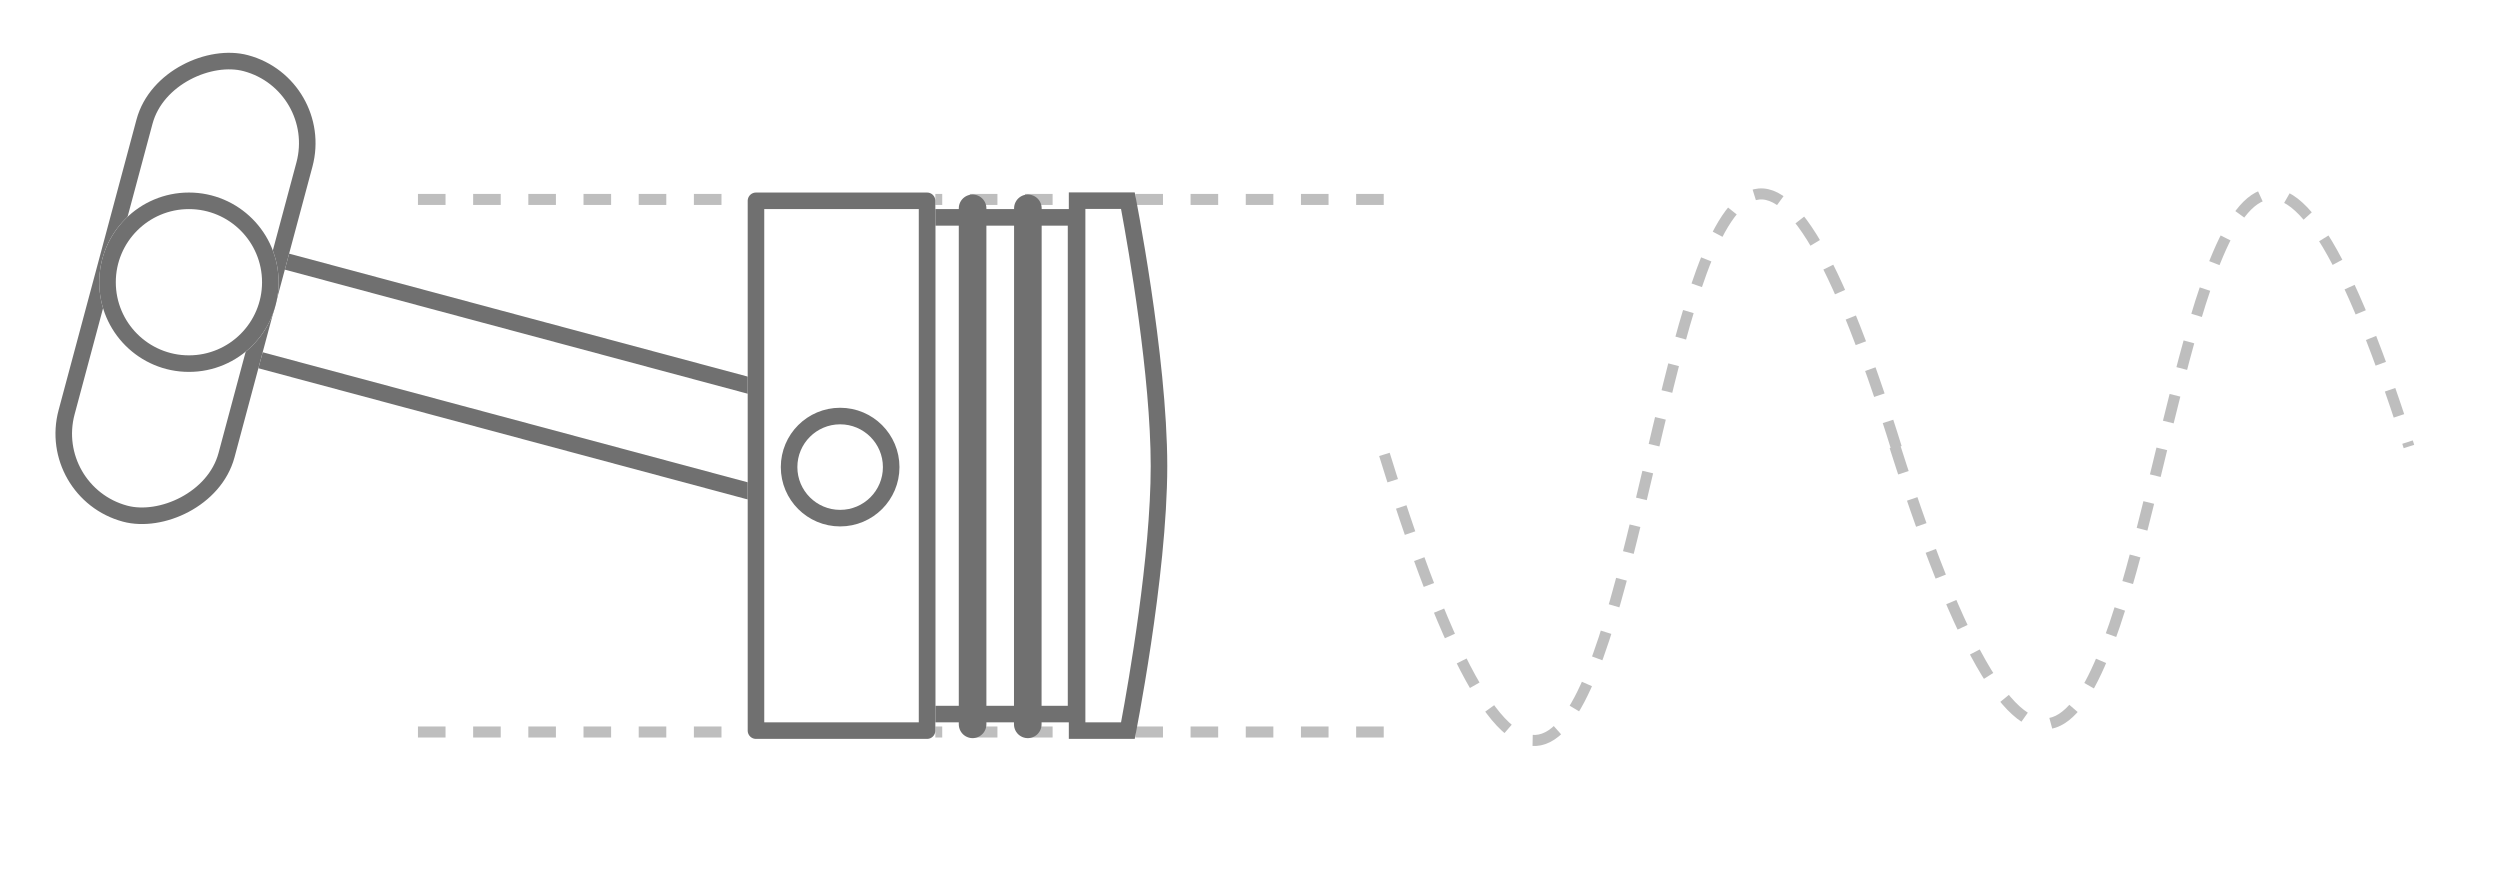 <svg xmlns="http://www.w3.org/2000/svg" xmlns:xlink="http://www.w3.org/1999/xlink" width="906" height="315" viewBox="0 0 906 315">
  <rect x="0" y="0" width="906" height="315" fill="#333333" stroke="none"/>
  <defs>
    <clipPath id="clip-fault-diagnosis-logo">
      <rect width="906" height="315"/>
    </clipPath>
  </defs>
  <g id="fault-diagnosis-logo" clip-path="url(#clip-fault-diagnosis-logo)">
    <rect width="906" height="315" fill="#fff"/>
    <line id="Line_5" data-name="Line 5" x1="357.966" transform="translate(143.5 72.276)" fill="none" stroke="#bebebe" stroke-width="4" stroke-dasharray="10"/>
    <line id="Line_6" data-name="Line 6" x1="357.966" transform="translate(143.5 265.276)" fill="none" stroke="#bebebe" stroke-width="4" stroke-dasharray="10"/>
    <g id="Rectangle_6" data-name="Rectangle 6" transform="matrix(-0.259, 0.966, -0.966, -0.259, 304.913, 145.578)" fill="#fff" stroke="#707070" stroke-width="6">
      <rect width="43" height="271" stroke="none"/>
      <rect x="3" y="3" width="37" height="265" fill="none"/>
    </g>
    <g id="Rectangle_7" data-name="Rectangle 7" transform="matrix(-0.259, 0.966, -0.966, -0.259, 121.769, 28.548)" fill="#fff" stroke="#707070" stroke-width="6">
      <rect width="175" height="66" rx="33" stroke="none"/>
      <rect x="3" y="3" width="169" height="60" rx="30" fill="none"/>
    </g>
    <g id="Rectangle_5" data-name="Rectangle 5" transform="translate(392.966 75.776) rotate(90)" fill="#fff" stroke="#707070" stroke-linejoin="round" stroke-width="6">
      <rect width="186" height="60" stroke="none"/>
      <rect x="3" y="3" width="180" height="54" fill="none"/>
    </g>
    <g id="Path_1" data-name="Path 1" transform="translate(650.966 -492.224) rotate(90)" fill="#fff" stroke-linejoin="round">
      <path d="M 757 260.624 L 564.952 260.624 L 564.952 242.215 C 569.919 241.269 582.077 239.026 596.975 236.807 C 608.406 235.103 619.189 233.747 629.024 232.774 C 641.28 231.562 652.079 230.948 661.123 230.948 C 670.166 230.948 680.95 231.562 693.175 232.774 C 702.986 233.747 713.734 235.103 725.122 236.806 C 739.955 239.024 752.051 241.266 757 242.213 L 757 260.624 Z" stroke="none"/>
      <path d="M 754 257.624 L 754 244.701 C 739.216 241.941 693.58 233.948 661.123 233.948 C 628.649 233.948 582.786 241.949 567.952 244.705 L 567.952 257.624 L 754 257.624 M 760 263.624 L 561.952 263.624 L 561.952 239.74 C 561.952 239.74 621.024 227.948 661.123 227.948 C 701.222 227.948 760 239.74 760 239.74 L 760 263.624 Z" stroke="none" fill="#707070"/>
    </g>
    <g id="Rectangle_4" data-name="Rectangle 4" transform="translate(338.966 69.776) rotate(90)" fill="#fff" stroke="#707070" stroke-linejoin="round" stroke-width="6">
      <rect width="198" height="68" stroke="none"/>
      <rect x="3" y="3" width="192" height="62" fill="none"/>
    </g>
    <g id="Ellipse_1" data-name="Ellipse 1" transform="translate(325.966 147.776) rotate(90)" fill="#fff" stroke="#707070" stroke-linejoin="round" stroke-width="6">
      <circle cx="21.5" cy="21.5" r="21.5" stroke="none"/>
      <circle cx="21.5" cy="21.5" r="18.5" fill="none"/>
    </g>
    <line id="Line_1" data-name="Line 1" x1="0.034" y2="187" transform="translate(372.466 75.5)" fill="none" stroke="#707070" stroke-linecap="round" stroke-width="10"/>
    <line id="Line_2" data-name="Line 2" y2="187" transform="translate(352.466 75.5)" fill="none" stroke="#707070" stroke-linecap="round" stroke-width="10"/>
    <g id="Ellipse_2" data-name="Ellipse 2" transform="translate(100.966 69.776) rotate(90)" fill="#fff" stroke="#707070" stroke-width="6">
      <circle cx="32.5" cy="32.5" r="32.5" stroke="none"/>
      <circle cx="32.5" cy="32.5" r="29.5" fill="none"/>
    </g>
    <path id="Path_2" data-name="Path 2" d="M1025.714,474.446c108.783,352.259,83.243-333.671,186.286,0" transform="translate(-524 -309.775)" fill="none" stroke="#bebebe" stroke-width="4" stroke-dasharray="10"/>
    <path id="Path_3" data-name="Path 3" d="M1025.714,471.586c108.783,341.589,83.243-323.564,186.286,0" transform="translate(-339 -309.775)" fill="none" stroke="#bebebe" stroke-width="4" stroke-dasharray="10"/>
  </g>
</svg>
